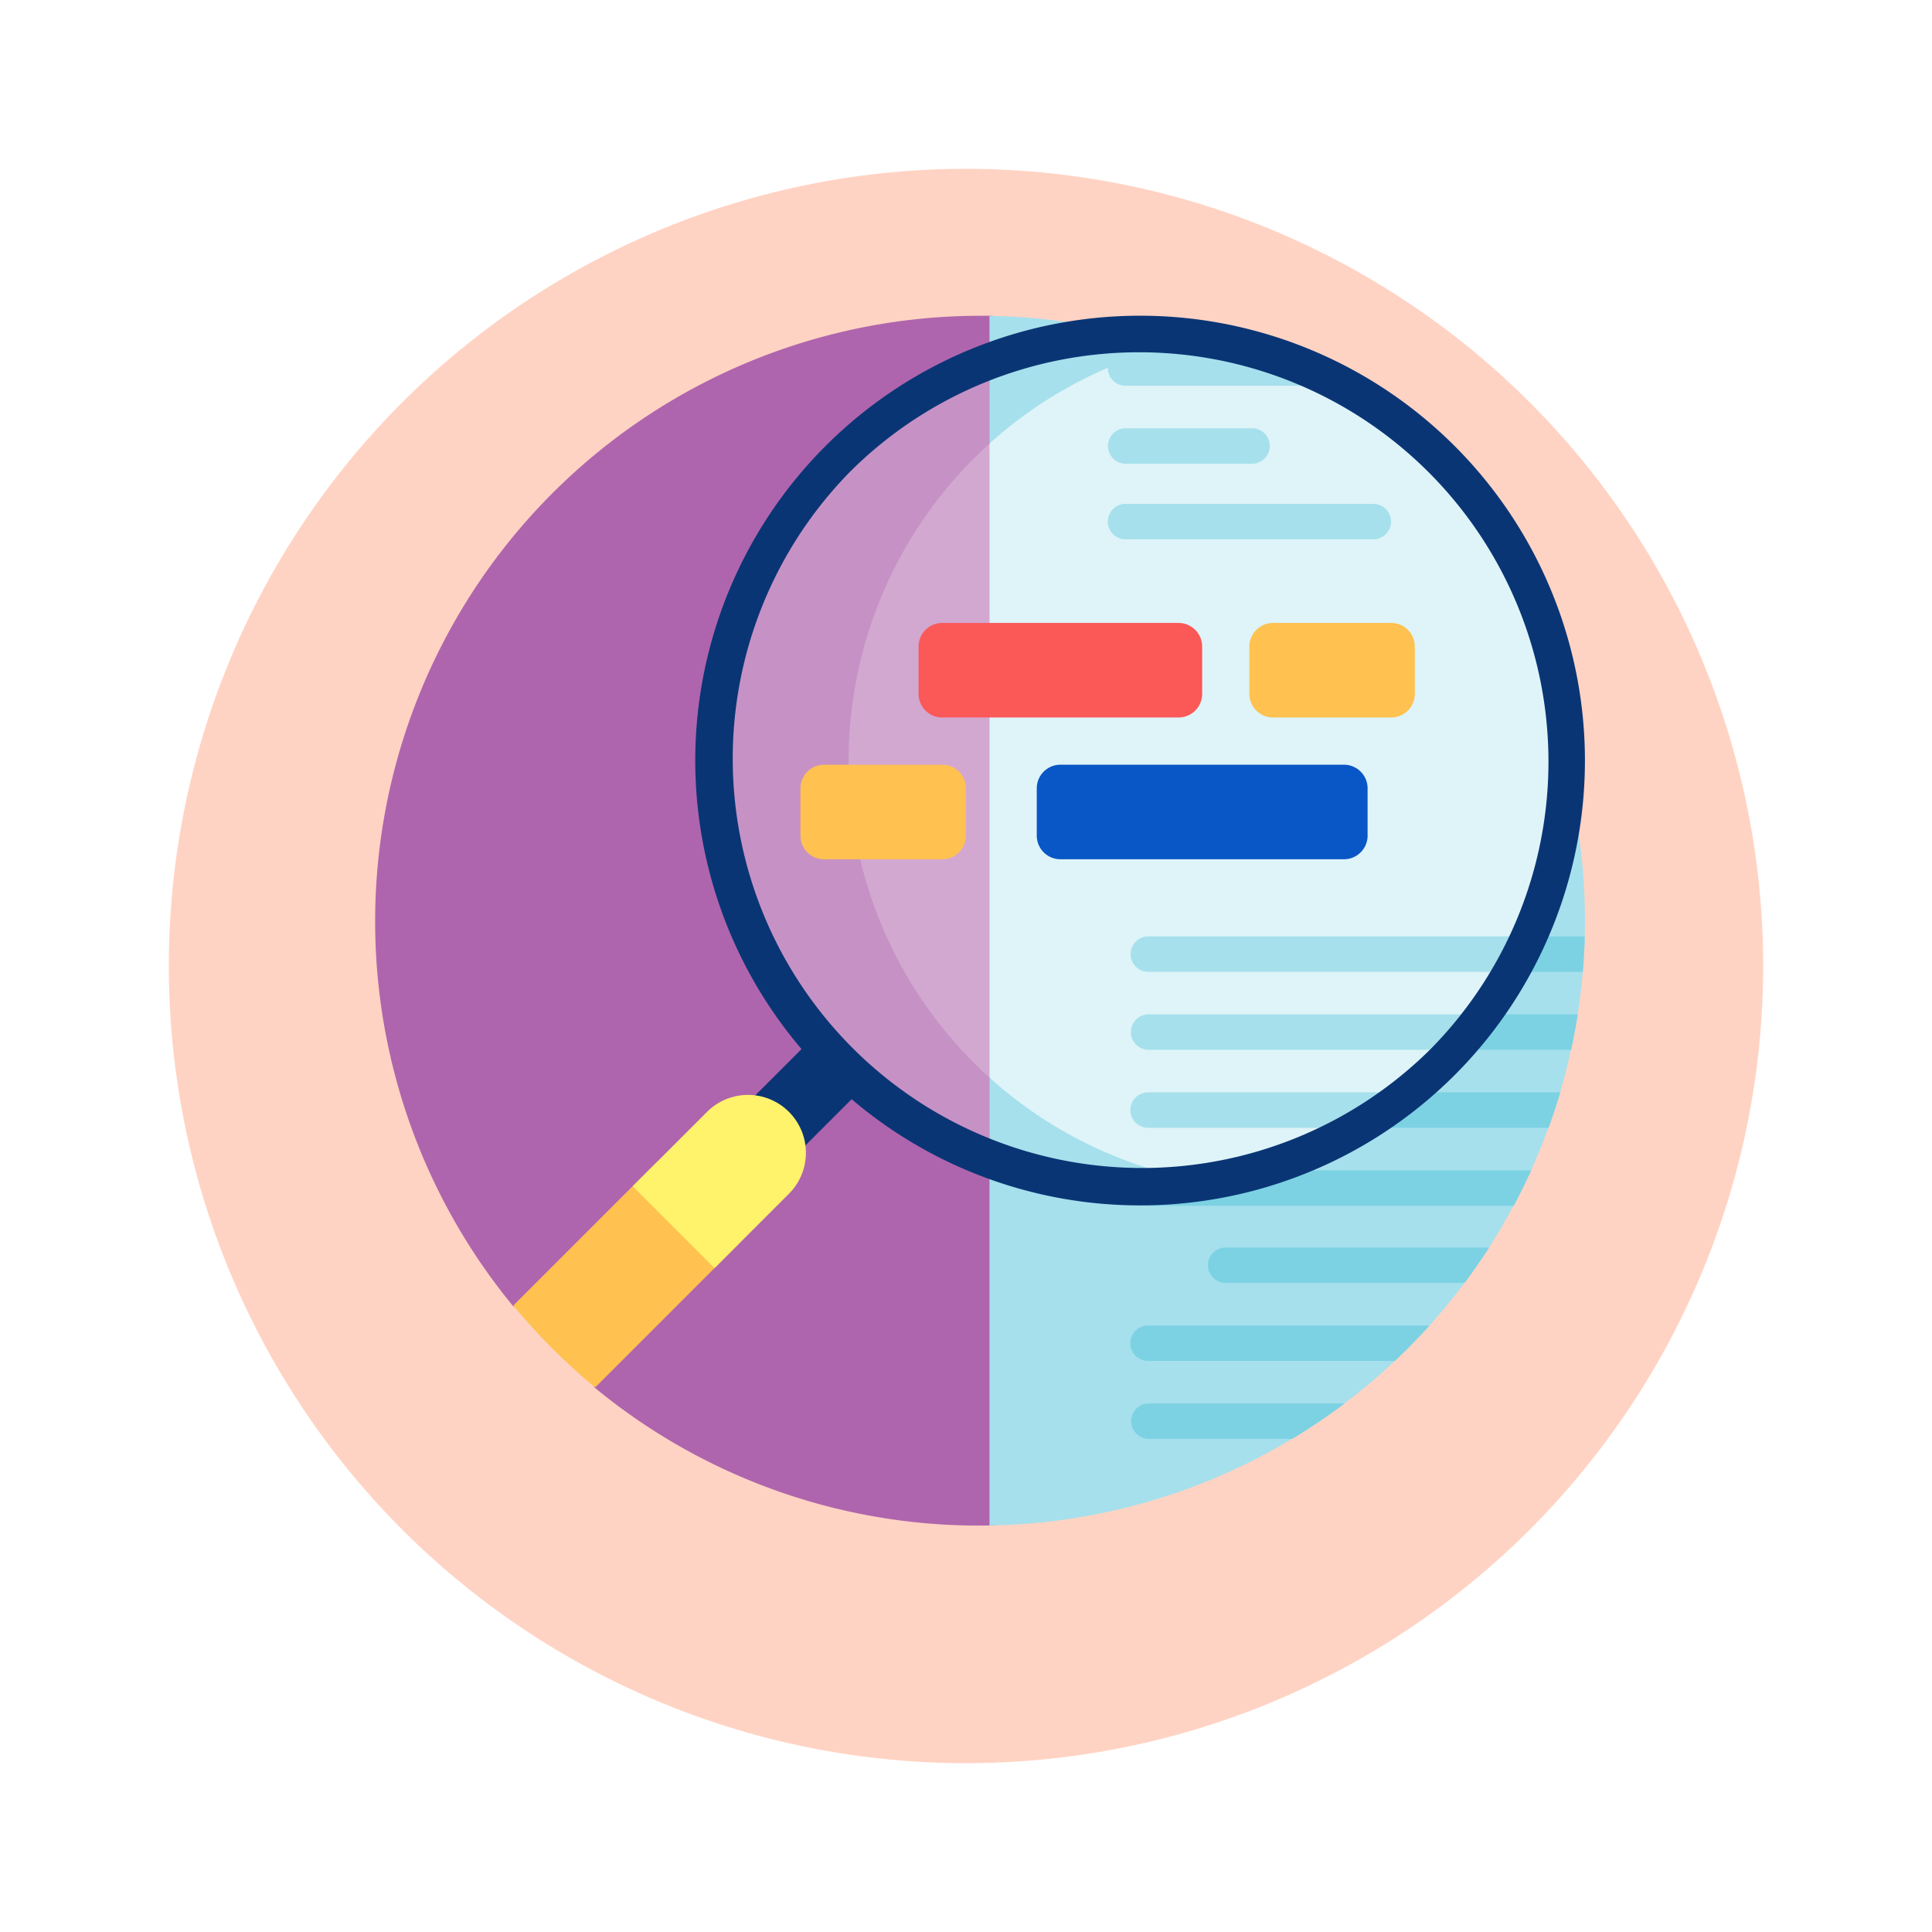 <svg xmlns="http://www.w3.org/2000/svg" xmlns:xlink="http://www.w3.org/1999/xlink" width="103" height="103" viewBox="0 0 103 103">
  <defs>
    <filter id="Elipse_4909" x="0" y="0" width="103" height="103" filterUnits="userSpaceOnUse">
      <feOffset dy="3" input="SourceAlpha"/>
      <feGaussianBlur stdDeviation="3" result="blur"/>
      <feFlood flood-opacity="0.161"/>
      <feComposite operator="in" in2="blur"/>
      <feComposite in="SourceGraphic"/>
    </filter>
  </defs>
  <g id="Grupo_1013287" data-name="Grupo 1013287" transform="translate(-171 -1892)">
    <g transform="matrix(1, 0, 0, 1, 171, 1892)" filter="url(#Elipse_4909)">
      <circle id="Elipse_4909-2" data-name="Elipse 4909" cx="42.5" cy="42.5" r="42.5" transform="translate(9 6)" fill="#ffd3c3"/>
    </g>
    <g id="lupa" transform="translate(191 1908.834)">
      <path id="Trazado_663907" data-name="Trazado 663907" d="M32.859,64.493q-.222,0-.444.005a32.163,32.163,0,0,1-20.7-7.345c-.279-.23.262-1.172-.009-1.411a32.264,32.264,0,0,1-2.942-2.955c-.2-.234-1.221.238-1.419,0A32.285,32.285,0,0,1,32.25,0q.265,0,.529,0a1.153,1.153,0,0,1,1.14,1.15V63.42a1.076,1.076,0,0,1-1.059,1.073Z" transform="translate(0)" fill="#af65ad"/>
      <path id="Trazado_663908" data-name="Trazado 663908" d="M291.746,32.294A32.248,32.248,0,0,1,260,64.537V.051A32.248,32.248,0,0,1,291.746,32.294Z" transform="translate(-227.247 -0.045)" fill="#a6e0ec"/>
      <path id="Trazado_663909" data-name="Trazado 663909" d="M320.582,287.559h10.432a32.332,32.332,0,0,1-2.791,1.89h-7.641a.945.945,0,0,1,0-1.89Zm-.945-11.483a.945.945,0,0,0,.945.945h19.45q.5-.927.933-1.89H320.582a.945.945,0,0,0-.945.945Zm-.044,8.271a.945.945,0,0,0,.945.945H333.7q.962-.907,1.848-1.89H320.538A.945.945,0,0,0,319.593,284.347Zm4.138-4.157a.945.945,0,0,0,.945.945H337.41q.689-.92,1.313-1.89H324.676A.945.945,0,0,0,323.731,280.19Zm-3.178-17.53a.945.945,0,1,0,0,1.89h23.165q.079-.937.1-1.89Zm-.93,5.1a.945.945,0,0,0,.945.945h22.528q.2-.935.352-1.89h-22.88A.945.945,0,0,0,319.622,267.762Zm-.029,4.157a.945.945,0,0,0,.945.945h21.353q.34-.932.623-1.89H320.538A.945.945,0,0,0,319.593,271.919Z" transform="translate(-279.332 -229.572)" fill="#7cd2e3"/>
      <path id="Trazado_663910" data-name="Trazado 663910" d="M181.871,14.169a22.77,22.77,0,1,1-32.2,0A22.77,22.77,0,0,1,181.871,14.169Z" transform="translate(-124.986 -6.555)" fill="#def4f8"/>
      <path id="Trazado_663911" data-name="Trazado 663911" d="M169.384,52.753a22.771,22.771,0,1,1,0-44.966,22.772,22.772,0,0,0,0,44.966Z" transform="translate(-124.985 -6.556)" fill="#a6e0ec"/>
      <path id="Trazado_663912" data-name="Trazado 663912" d="M157.739,61.7a22.78,22.78,0,0,1,0-42.625Z" transform="translate(-124.985 -16.669)" fill="#d2a8d1"/>
      <path id="Trazado_663913" data-name="Trazado 663913" d="M157.739,57.285V61.7a22.78,22.78,0,0,1,0-42.625v4.411q-.428.388-.842.8a22.77,22.77,0,0,0,0,32.2Q157.31,56.9,157.739,57.285Z" transform="translate(-124.985 -16.669)" fill="#c692c5"/>
      <path id="Trazado_663914" data-name="Trazado 663914" d="M325.175,23.75a.945.945,0,0,1-.945.945H311.023a.945.945,0,0,1,0-1.89h13.208A.945.945,0,0,1,325.175,23.75Zm-14.144-3.086h6.735a.945.945,0,1,0,0-1.89h-6.735a.945.945,0,1,0,0,1.89Zm-.008-6.047a.945.945,0,0,0,0,1.89h11.7a22.63,22.63,0,0,0-4.585-1.89Zm1.2,39.561a.945.945,0,1,0,0,1.89h11.216a22.685,22.685,0,0,0,2.7-1.89Zm.029-4.157a.945.945,0,1,0,0,1.89h16.3a22.9,22.9,0,0,0,1.563-1.89Zm-.015-4.157a.945.945,0,1,0,0,1.89H331.6q.528-.926.962-1.89Z" transform="translate(-271.016 -12.776)" fill="#a6e0ec"/>
      <path id="Trazado_663915" data-name="Trazado 663915" d="M152.174,6.946a23.715,23.715,0,0,0-34.821,32.149l-9.094,9.094,2.672,2.672,9.093-9.093A23.716,23.716,0,0,0,152.174,6.946Zm-1.336,32.2A21.825,21.825,0,0,1,119.973,8.282a21.825,21.825,0,0,1,30.865,30.865Z" transform="translate(-94.621 0)" fill="#0a3575"/>
      <path id="Trazado_663916" data-name="Trazado 663916" d="M70.318,353.294a3.086,3.086,0,0,1,0,4.365l-7.471,7.471a32.447,32.447,0,0,1-4.365-4.365l7.471-7.471A3.086,3.086,0,0,1,70.318,353.294Z" transform="translate(-51.116 -307.998)" fill="#ffc14f"/>
      <path id="Trazado_663917" data-name="Trazado 663917" d="M117.3,335.012l-3.964,3.964-4.365-4.365,3.964-3.964a3.086,3.086,0,0,1,4.365,4.365Z" transform="translate(-95.24 -288.204)" fill="#fff36c"/>
      <path id="Trazado_663918" data-name="Trazado 663918" d="M212.753,131.26v2.52a1.26,1.26,0,0,1-1.26,1.26h-6.3a1.26,1.26,0,0,1-1.26-1.26v-2.52a1.26,1.26,0,0,1,1.26-1.26h6.3A1.26,1.26,0,0,1,212.753,131.26Zm-25.195,6.3h-6.3a1.26,1.26,0,0,0-1.26,1.26v2.52a1.26,1.26,0,0,0,1.26,1.26h6.3a1.26,1.26,0,0,0,1.26-1.26v-2.52A1.26,1.26,0,0,0,187.558,137.558Z" transform="translate(-157.325 -113.623)" fill="#ffc14f"/>
      <path id="Trazado_663919" data-name="Trazado 663919" d="M245.117,131.26v2.52a1.26,1.26,0,0,1-1.26,1.26h-12.6a1.26,1.26,0,0,1-1.26-1.26v-2.52a1.26,1.26,0,0,1,1.26-1.26h12.6A1.26,1.26,0,0,1,245.117,131.26Z" transform="translate(-201.026 -113.623)" fill="#fb5858"/>
      <path id="Trazado_663920" data-name="Trazado 663920" d="M281.26,190h15.117a1.26,1.26,0,0,1,1.26,1.26v2.52a1.26,1.26,0,0,1-1.26,1.26H281.26a1.26,1.26,0,0,1-1.26-1.26v-2.52A1.26,1.26,0,0,1,281.26,190Z" transform="translate(-244.727 -166.065)" fill="#0956c6"/>
    </g>
  </g>
</svg>
